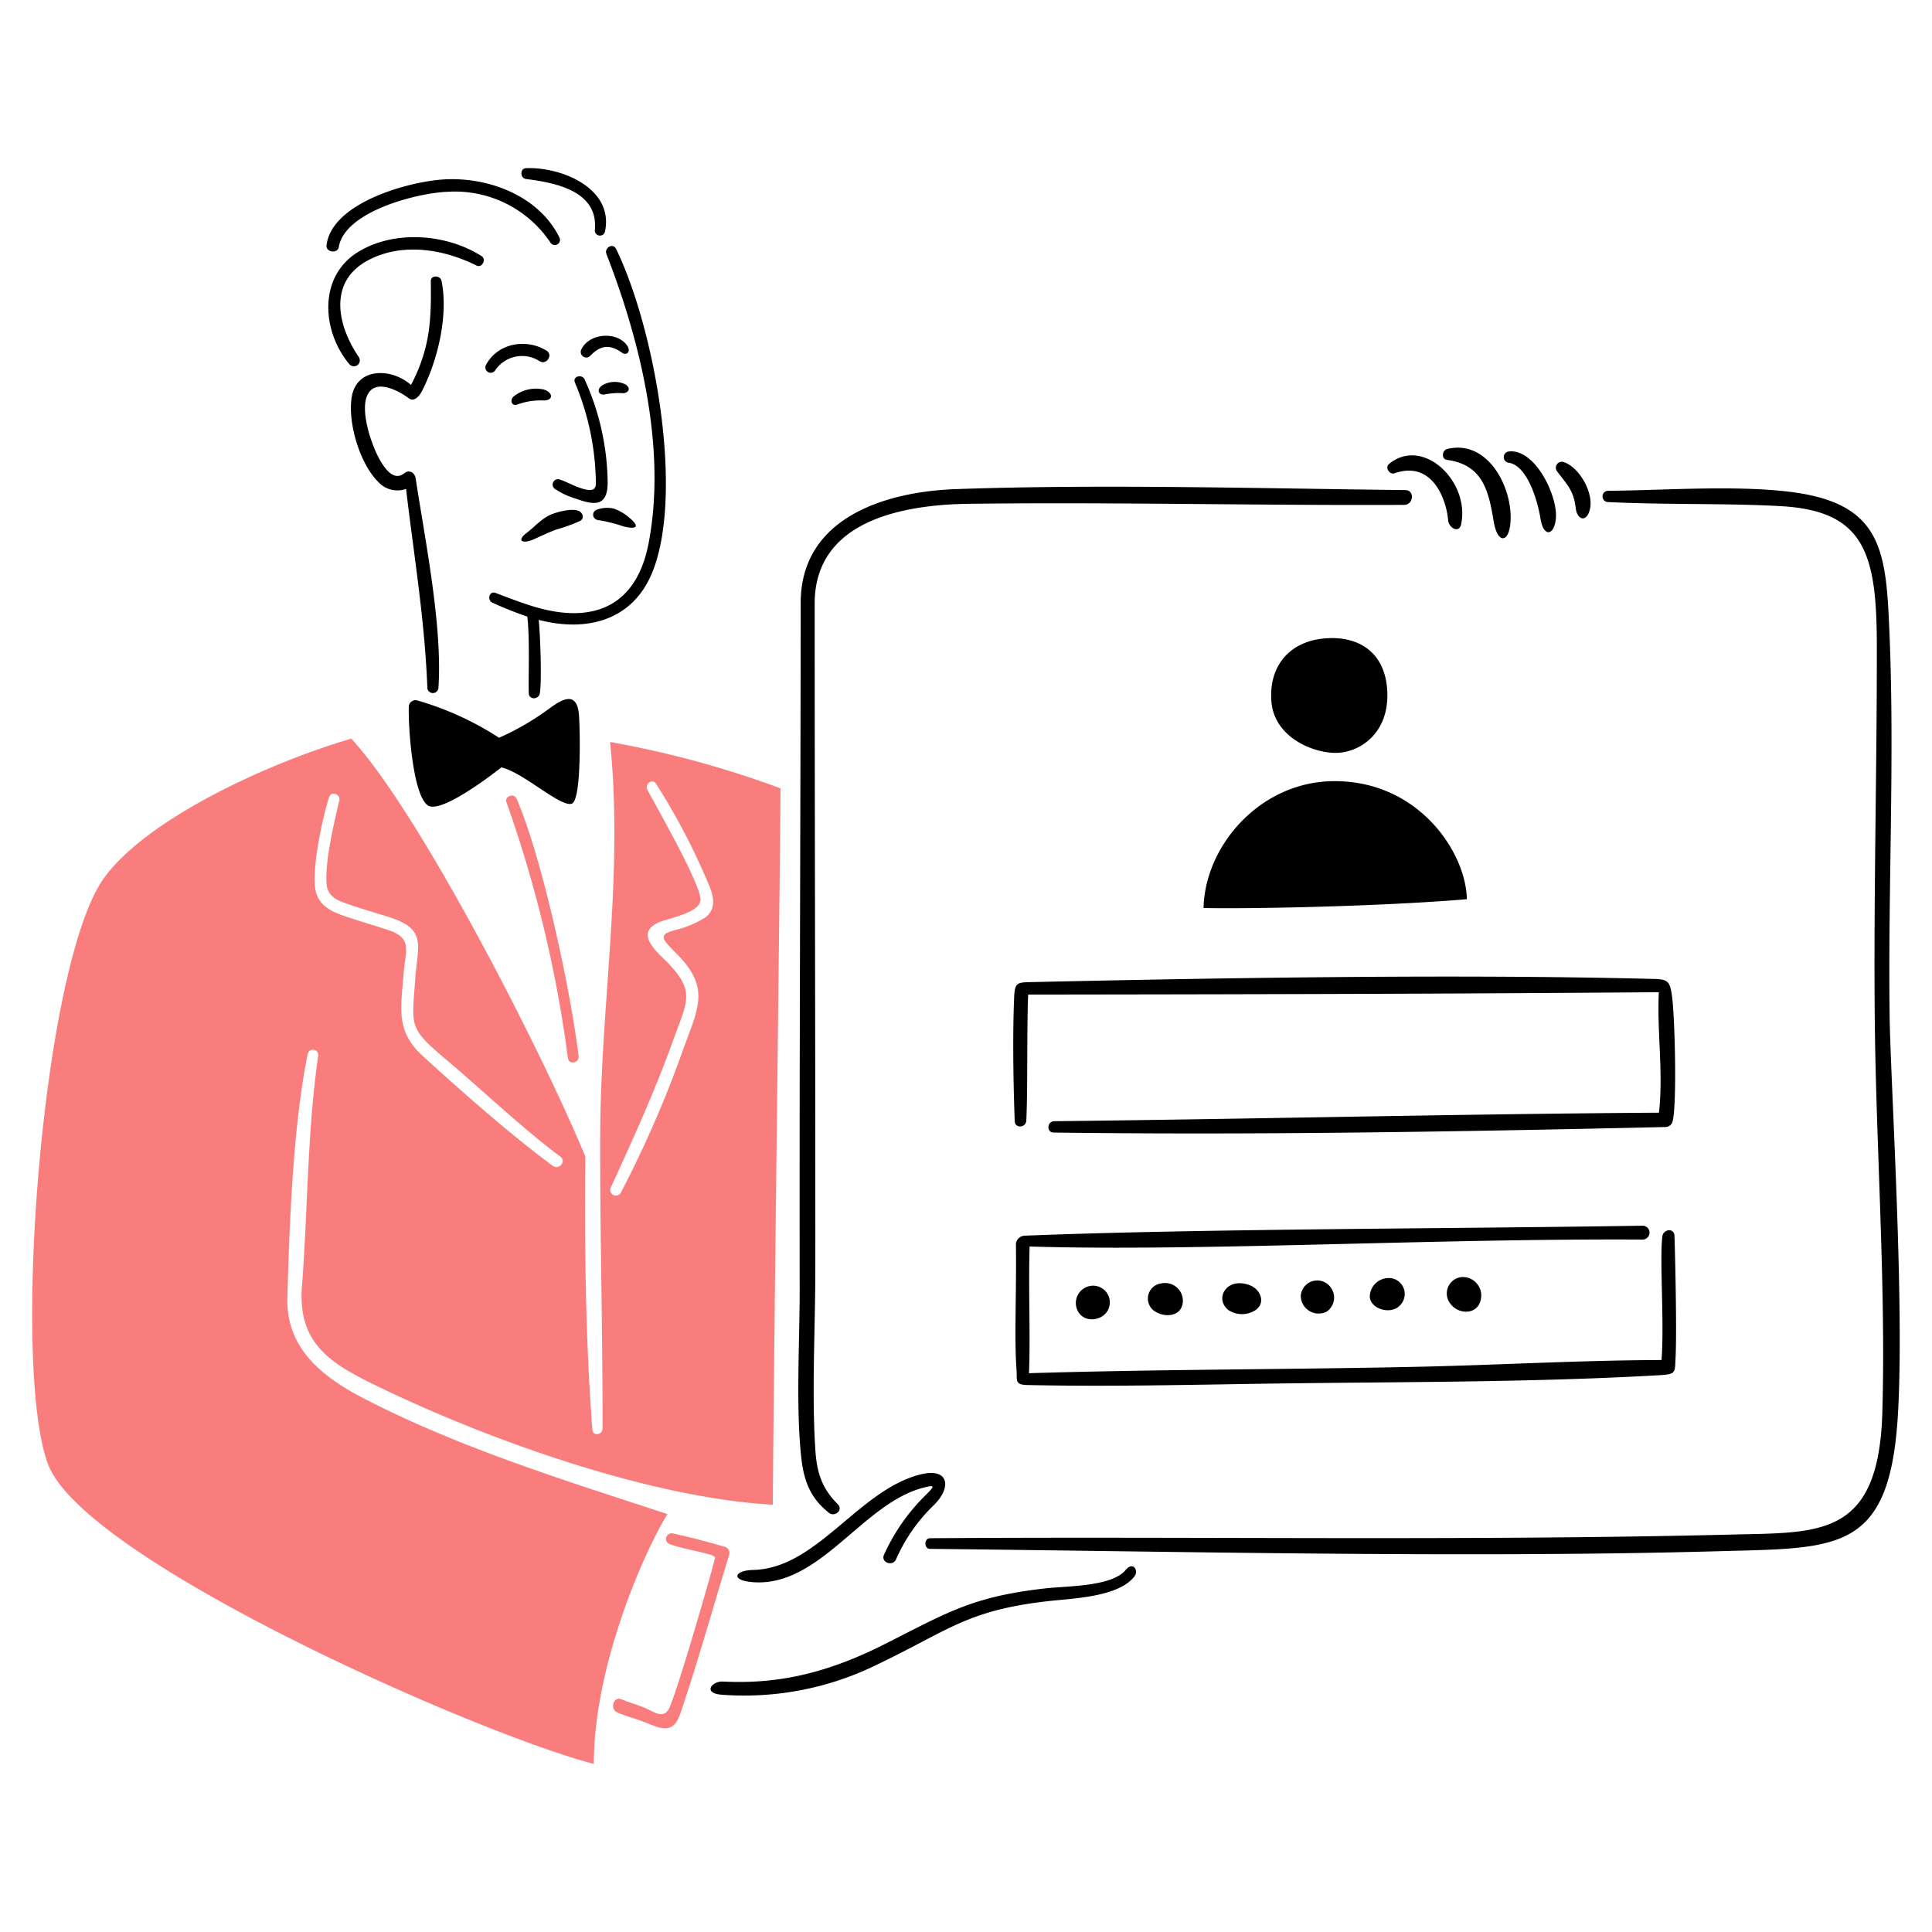 <svg xmlns="http://www.w3.org/2000/svg" viewBox="0 0 300 300"><defs><style>.a{fill:#f97d7d;}.a,.b{fill-rule:evenodd;}</style></defs><title>Login_1</title><path class="a" d="M80.2,123.987c-.38-.877-1.883-.34-1.568.546a194.4,194.4,0,0,1,9.558,39.787c.158,1.091,1.787.722,1.657-.345-1.2-9.827-5.527-30.473-9.647-39.988Zm32.36,116.2c-3.02-.842-4.975-1.408-8.044-2.065a.872.872,0,0,0-.484,1.675c2.648.916,6.747,1.439,7,2.031.1.237-6.181,22-7.254,23.676-.907,1.415-2.37.236-3.578-.277-1.349-.572-2.341-.8-3.694-1.36-1.274-.53-1.875,1.552-.6,2.075,1.522.624,2.7.883,4.225,1.492,2.55,1.016,4.4,1.936,5.524-1.388,2.723-8.04,5.077-16.491,7.581-24.629a1.012,1.012,0,0,0-.68-1.23ZM56.507,217.157c14.945,7.711,31.087,12.676,47.128,17.948-3.789,6.191-11.428,23.716-11.428,38.789-17.814-4.583-78.918-31.48-84.707-46.435s-.958-77.911,8.687-91.175c6.611-9.091,25.207-17.729,38.354-21.589,10.452,11.239,29.416,48.127,36.342,64.88-.112,14.147.023,28.327,1.1,42.437.08,1.041,1.575.815,1.578-.182.036-15.15-.414-30.314-.364-45.5.066-20.583,3.657-40.2,1.535-61.116a153.051,153.051,0,0,1,26.462,7.2c0,8.019-1.046,88.253-1.192,111.234-18.631-1.006-43.354-9.766-60.261-17.851-7.832-3.745-13.581-6.673-12.855-16.047.924-11.942.81-23.988,2.529-35.836a.826.826,0,0,0-1.633-.241c-2.276,11.074-2.851,26.481-3.155,37.874-.205,7.677,5.175,12.147,11.877,15.605Zm38.318-32.722a.878.878,0,0,0,1.588.745,172.451,172.451,0,0,0,9.7-22.315c2.32-6.372,4.251-9.488-1.113-14.84-2.308-2.305-2.829-2.915-.11-3.621a15.61,15.61,0,0,0,4.655-1.955c1.719-1.341,1.275-3.326.518-5.077a103.48,103.48,0,0,0-8.18-15.656c-.593-.9-1.832.023-1.351.929,1.737,3.277,7.672,13.577,8.225,16.771.372,2.16-4.282,3-6.062,3.658-3.736,1.369-1.783,3.741.247,5.691,5.233,5.029,3.849,6.494,1.592,12.756-2.842,7.891-6.208,15.3-9.706,22.914ZM51.116,123.747c.307-.943,1.8-.423,1.577.523-.782,3.307-2.31,9.746-1.969,13.1.169,1.664,1.4,2.334,2.767,2.825,2.352.848,4.773,1.52,7.15,2.289,5.647,1.827,4.213,4.4,3.857,9.316-.561,7.728-1.119,7.747,4.879,12.815,5.756,4.864,11.684,10.542,17.648,15,.958.716-.228,2.109-1.16,1.428-6.367-4.653-14.45-11.793-20.264-17.113-4.27-3.909-3.3-7.584-2.927-12.767.246-3.423,1.515-5.456-2.362-6.737-2.4-.791-4.825-1.492-7.209-2.322-1.669-.582-3.372-1.483-3.975-3.346C48.127,135.658,50.132,126.77,51.116,123.747Z"/><path class="b" d="M63.51,61.867c.782.589,1.615-.385,1.943-1.011,2.507-4.789,4.2-11.886,3.107-17.243-.18-.883-1.681-.947-1.665.051.1,6.158-.143,10.5-3.074,16.113-3.037-2.694-8.374-2.709-9.182,1.75-.718,3.969,1.206,10.444,4.085,13.293a4.02,4.02,0,0,0,4.331,1.1c1.179,10.118,2.9,20.195,3.311,31.008a.867.867,0,0,0,1.709-.067C68.741,97.287,66,83.853,64.547,74.3c-.15-.992-1.068-1.387-1.736-.841-1.591,1.3-2.925-.534-3.711-1.851-1.323-2.216-3.049-7.256-2.206-9.862,1.029-3.179,4.869-1.193,6.616.121ZM89.9,111.03c.155,1.879.444,13.315-1.137,13.776-1.794.523-7.635-4.946-10.917-5.642-1.55,1.224-9.488,7.316-11.447,5.874-2.4-1.764-3.053-12.9-2.909-15.412a1.041,1.041,0,0,1,1.405-.835,47.478,47.478,0,0,1,12.6,5.767,41.016,41.016,0,0,0,7.336-4.2c1.879-1.355,4.719-3.605,5.074.673ZM83.649,96.253c7.479,1.949,14.761.138,17.775-7.721,4.738-12.351.206-37.588-5.751-49.87-.487-1.005-1.884-.2-1.5.8,5.326,13.691,9.347,30.338,6.537,44.916-1.867,9.685-8.448,12.5-17.408,9.93-2.171-.623-4.3-1.472-6.351-2.238-.981-.366-1.375,1.113-.468,1.523a53.589,53.589,0,0,0,5.392,2.144c.43,3.313.133,10.185.241,11.965.06.987,1.529.94,1.7-.012.349-1.941.057-9.558-.168-11.432ZM81.671,26.116c-.97.037-.918,1.564.01,1.681,4.489.565,11.318,1.841,10.682,7.968a.8.8,0,0,0,1.579.2c1.418-6.683-6.7-10.07-12.271-9.853Zm5.185,10.742a.8.8,0,0,1-1.4.783,17.869,17.869,0,0,0-15.979-7.86c-4.707.18-15.954,3.049-16.863,8.571-.18,1.091-2.044.825-1.912-.26.8-6.569,12.543-9.837,18.027-10.218,6.929-.481,14.888,2.439,18.128,8.984ZM74.782,39.772c.789.506.064,1.885-.779,1.465-5.119-2.552-11.487-3.624-16.779-.855-6.294,3.292-4.886,10.092-1.531,15.033a.919.919,0,0,1-1.43,1.152c-4.254-5.034-4.9-13.5,1.219-17.364,5.6-3.539,13.839-2.935,19.3.569ZM97.158,59.708c.868.621.424,1.279-.364,1.351a10.92,10.92,0,0,0-2.887.186c-.808.2-1.419-.636-.435-1.384a3.793,3.793,0,0,1,3.686-.153Zm-12.877.738c1.692.427,1.756,1.859-.1,1.734a10.448,10.448,0,0,0-3.922.662c-.766.237-1.172-.68-.479-1.3a5.578,5.578,0,0,1,4.5-1.091Zm13.172-6.673c.515.834-.146,1.513-.888.985-2.03-1.45-3.481-1.014-4.932.517a.862.862,0,0,1-1.348-1.044c1.257-2.6,5.72-2.807,7.168-.458Zm-12.579.685c1.067.667-.044,2.3-1.1,1.617a5.017,5.017,0,0,0-6.912,1.479.83.83,0,0,1-1.37-.934c1.812-3.366,6.263-4.113,9.384-2.162Zm12.7,25.808c1.861,1.5,1.358,2-.755,1.476a23.973,23.973,0,0,0-4.024-1,.826.826,0,0,1-.081-1.612,4.706,4.706,0,0,1,2.576-.162,7.566,7.566,0,0,1,2.284,1.3Zm-7.71-.928c.657.3.887,1.126.266,1.529A26.68,26.68,0,0,1,86.32,82.25c-1.266.48-2.28.98-3.549,1.54-1.5.661-2.706.254-.954-1.075,1.2-.911,2.288-2.189,3.677-2.789,1.122-.485,3.409-1.034,4.374-.588Zm.919-20.414a39.594,39.594,0,0,1,3.575,16.047c-.018,3.9-2.294,3.411-5.009,2.44a11.676,11.676,0,0,1-3.274-1.559.835.835,0,0,1,.729-1.427c.962.29,1.853.8,2.792,1.162,1.655.632,2.945.883,2.93-.538A41.161,41.161,0,0,0,89.271,59.4C88.875,58.436,90.367,58.025,90.787,58.924Zm84,184.872c1.2-1.441,2.05.109,1.374.987-2.459,3.193-9.428,3.4-13.2,3.82-12.886,1.427-15.682,4.6-26.85,9.918a46.663,46.663,0,0,1-23.936,4.642c-3.138-.192-1.666-2.136.091-2.052,7.08.338,14.747-.591,24.909-5.71,10.035-5.055,13.759-7.476,25.185-8.761,3.366-.378,10.27-.254,12.427-2.844Zm12.1-102.8c.241-9.81,8.925-19.7,20.343-19.7,13.186,0,20.432,11.177,20.547,18.333-13.232,1.125-33.975,1.527-40.89,1.367Zm18.735-41.857c5.365-.487,9.651,2.172,9.81,8.524s-4.423,9.246-8.041,9.246-9.569-2.492-9.971-8.04,2.9-9.247,8.2-9.73Zm37.166-27.4a.927.927,0,0,0-.937,1.528c1.47,1.975,2.524,2.909,2.825,5.6.219,1.952,1.831,2.371,2.255-.032.443-2.51-1.75-6.332-4.143-7.094Zm-8.54-1.626c4.014-.531,7.527,6.594,7.365,10.155-.125,2.767-1.891,3.478-2.421.164-.4-2.534-2-8.19-4.947-8.579a.881.881,0,0,1,0-1.74Zm.33,10.3c.035-5.285-3.8-12.212-9.892-10.682-.735.185-.928,1.554.008,1.681,5.527.751,6.463,4.773,7.235,9.48.637,3.876,2.624,3.415,2.649-.479Zm-18.889-8.364c5.241-4.333,12.6,2.665,11.2,9.357-.306,1.466-1.913.608-2.022-.643-.287-3.313-2.5-9.3-8.312-7.273-.779.271-1.532-.89-.866-1.441Zm77.731,85.272c-.244-19.3.781-39.469,0-58.516-.531-13-.866-20.626-15.428-22.427-8.693-1.075-19.874-.223-28.31-.169a.876.876,0,0,0-.012,1.75c8.827.439,19.023.166,27.075.651,12.842.773,14.669,7.493,14.691,21.516.029,19.225-.5,38.426-.324,57.676.181,19.865,1.755,41.938,1.179,61.546-.569,19.373-9.654,18.6-23.187,18.933-40.783,1.019-84.022.273-124.7.575-.933.007-.932,1.644,0,1.653,38.976.4,83.521,1.452,122.756.356,18.16-.508,26.209.221,27.533-20.9,1.093-17.448-1.144-52.041-1.278-62.639ZM218.22,76.1c-22.78-.255-47.038-.947-69.745-.152-11.063.387-24.145,4.455-24.145,17.681-.023,35.486-.212,70.966-.156,106.459.012,8.237-.636,18.705.287,26.58.428,3.647,1.622,6.19,4.309,8.283.777.606,2.3-.406,1.271-1.433-2.494-2.481-3.2-5.035-3.422-8.214-.6-8.77-.022-19.023-.017-27.985.016-34.536-.1-69.076-.1-103.608,0-12.949,13.823-15.359,24.044-15.484,22.478-.276,45,.285,67.49.17,1.465-.008,1.675-2.28.181-2.3Zm8.688,122.209a2.861,2.861,0,0,1,3.082,3.17c-.313,2.761-3.516,2.751-4.8.927a2.558,2.558,0,0,1,1.722-4.1Zm-10.757.19a2.478,2.478,0,0,1,1.44,3.964c-1.374,1.868-4.768.866-4.894-1.086a2.946,2.946,0,0,1,3.454-2.878Zm-9.485,1.46a2.626,2.626,0,0,1-.675,3.717,2.772,2.772,0,0,1-4.008-2.457,2.563,2.563,0,0,1,4.683-1.26Zm-12.647-.408c1.839.678,2.591,2.945.769,3.98a3.8,3.8,0,0,1-4.056-.119c-2.2-1.744-.285-5.177,3.287-3.861Zm-13.711-.264a2.776,2.776,0,0,1,3.369,2.8c-.138,2.505-3.085,2.592-4.615,1.344a2.37,2.37,0,0,1,1.246-4.143Zm-10.251.372a2.589,2.589,0,0,1,2.037,3.656c-.844,1.921-4.146,2.263-4.915-.184a2.69,2.69,0,0,1,2.878-3.472ZM258,211.186c.452-5.893-.324-15.649.132-19.224.125-.987,1.636-1.376,1.866-.233.042.206.418,14.619.184,19.029-.127,2.408.145,2.63-2.529,2.784-19.768,1.133-40.16,1.018-60,1.3-12.834.183-25.34.5-38.174.225-1.966-.042-1.518-.777-1.636-2.41-.356-4.919,0-11.4-.089-19.528a1.413,1.413,0,0,1,1.325-1.252c27.419-1.09,65.137-1.058,96.028-1.552a1.078,1.078,0,0,1-.007,2.154c-32.455-.189-69.545,1.876-95.221,1.078-.205,6.717.141,13.869-.1,19.674,20.1-.614,40-.563,60.135-.993,12.762-.273,25.378-1.019,38.092-1.052Zm-.4-38.4c.711-6.123-.327-12.777-.016-18.717-32.458.266-65.461.331-97.931.367-.224,5.254-.052,14.672-.289,19.571-.055,1.137-1.756,1.258-1.8.08-.214-5.825-.337-13.167-.094-19.065.1-2.465.415-2.471,2.68-2.522,29.98-.668,66.375-1.257,96.3-.5,2.458.063,2.849.15,3.193,2.8.438,3.382.759,16.568.092,19.265a1.156,1.156,0,0,1-1.108.938c-32.379.737-63.741,1.261-95.025.859-1.154-.014-1.018-1.752.1-1.763,31.321-.339,62.885-1.123,93.9-1.322ZM142.97,228.941c4.362-1.075,4.875,2,2.024,4.784a26.434,26.434,0,0,0-5.857,8.411c-.519,1.171-2.4.476-1.876-.7a30.763,30.763,0,0,1,6.613-9.416c1.354-1.353,1.244-1.452-.478-1.013-9.433,2.4-16.074,15.44-26.442,14.674-3.575-.263-2.947-1.836,0-1.9C126.889,243.556,133.315,231.321,142.97,228.941Z"/></svg>